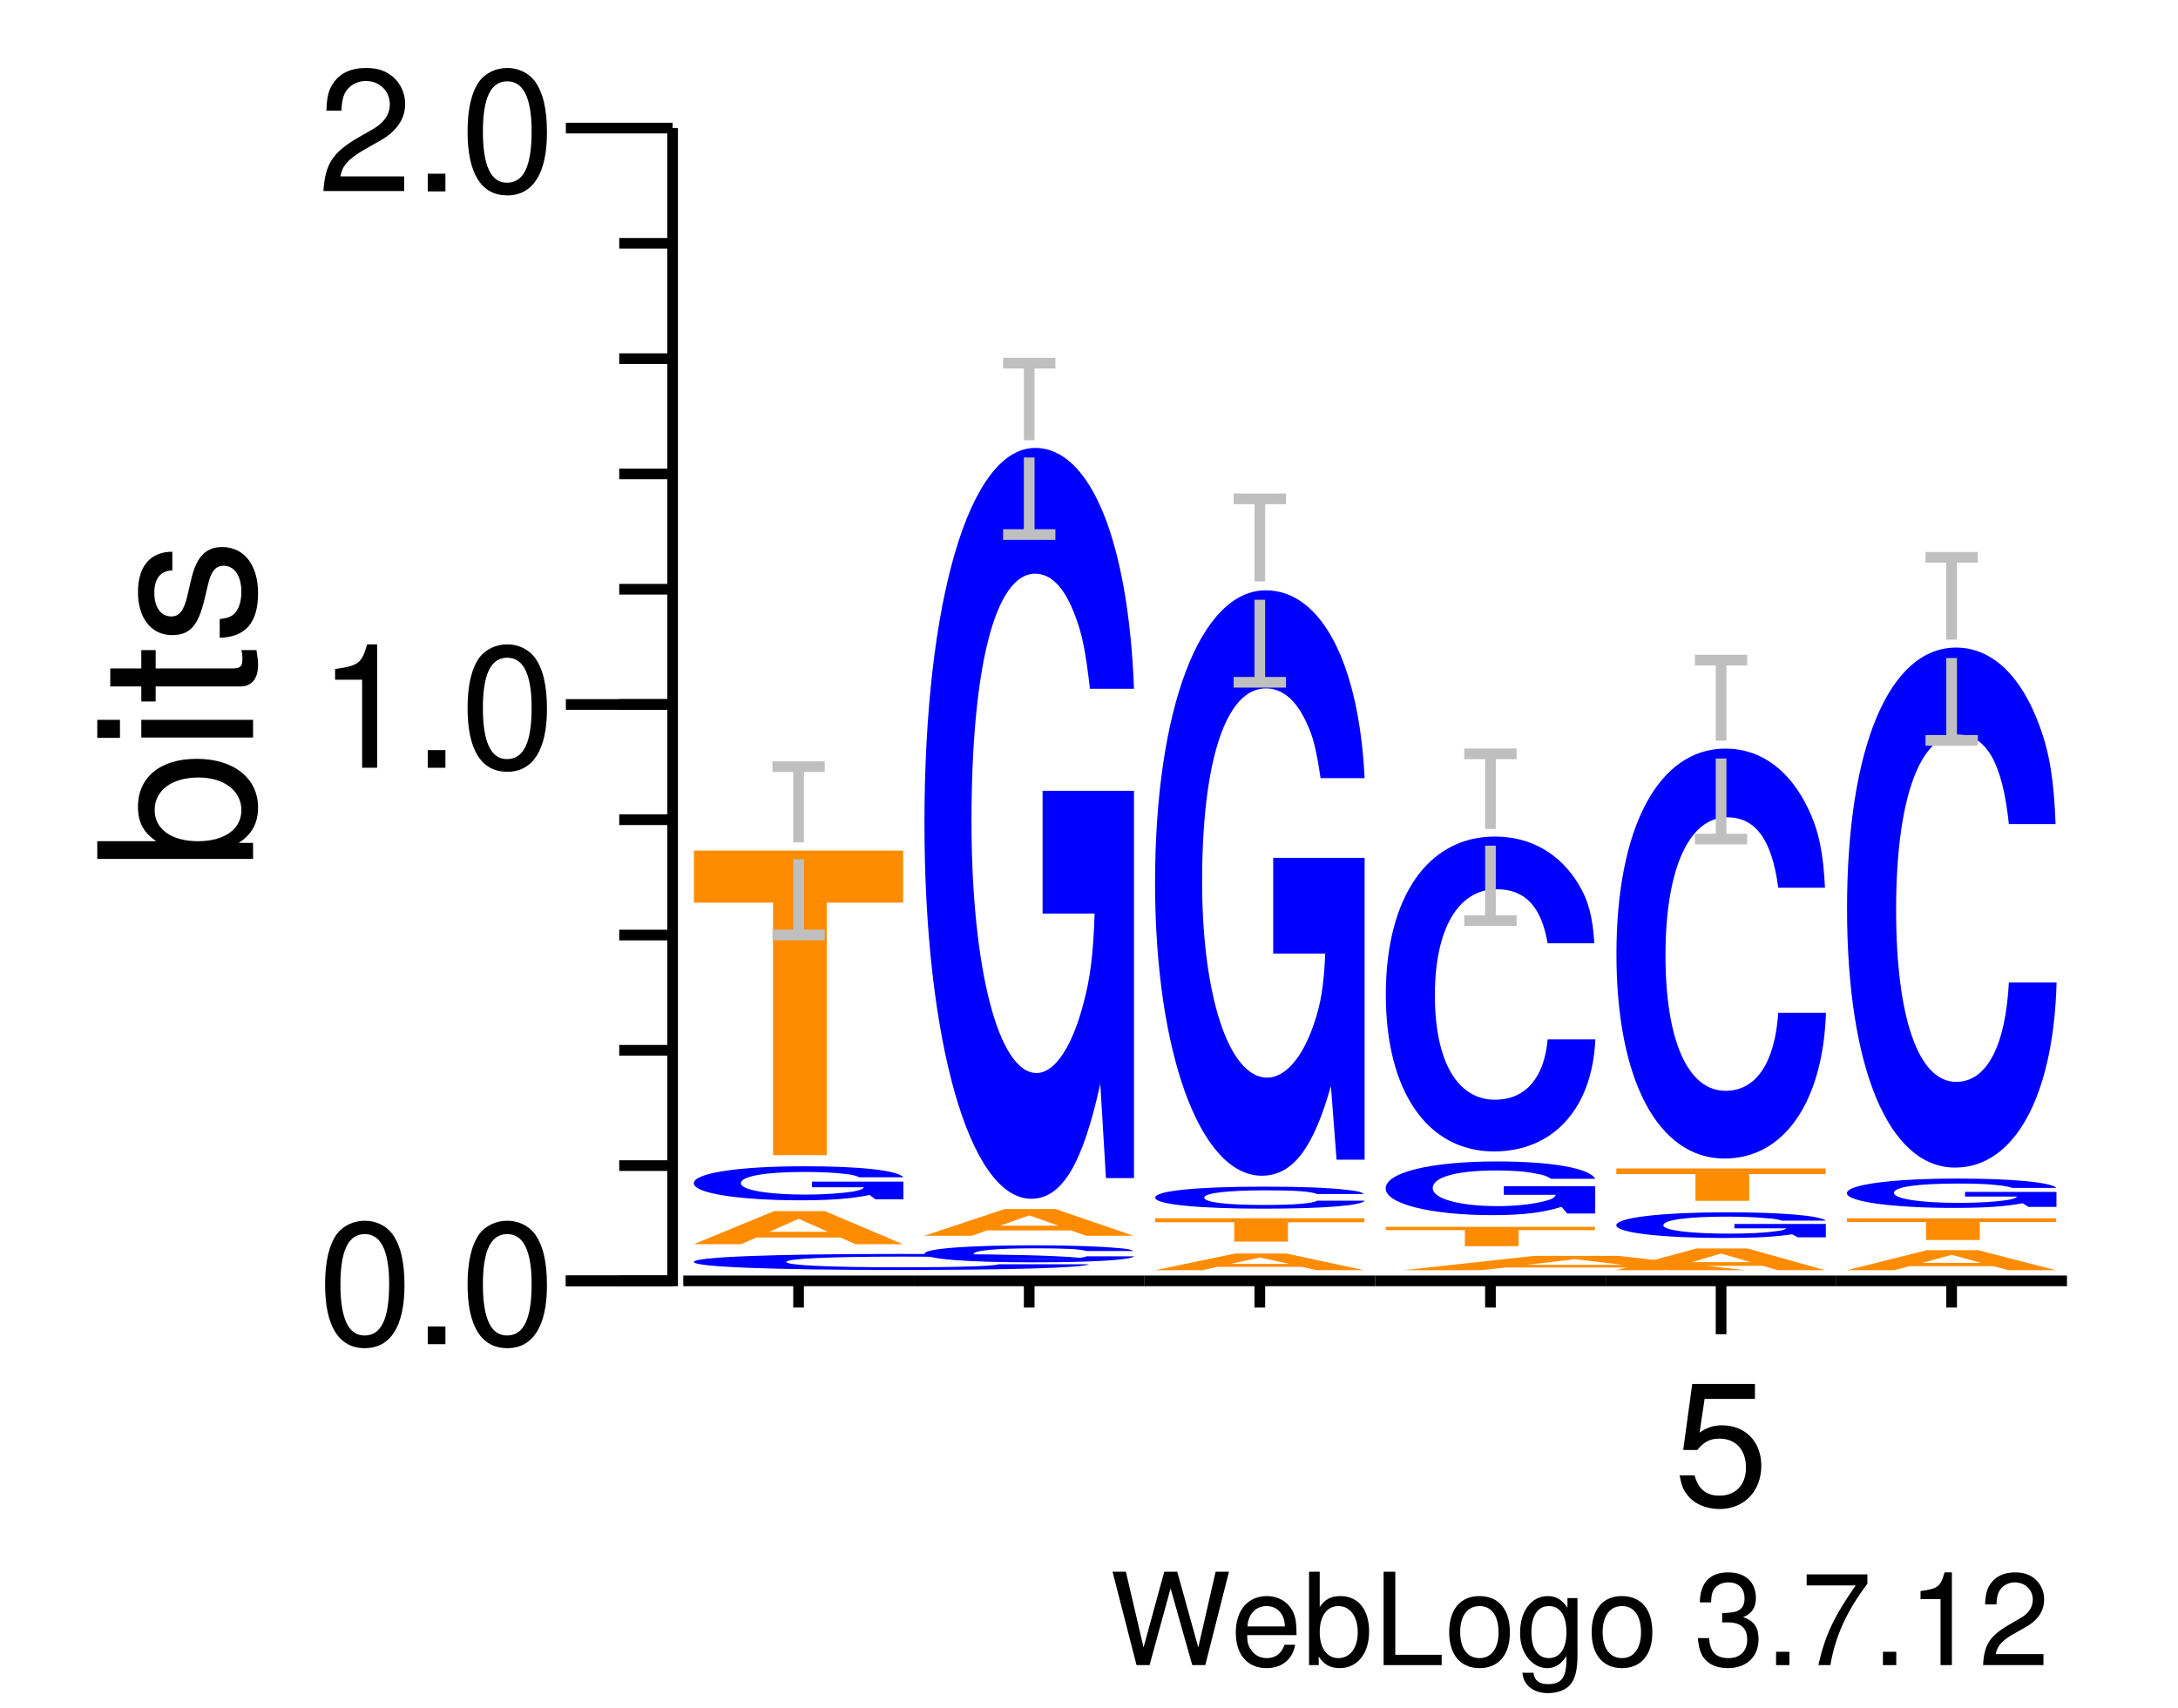 <?xml version="1.0" encoding="UTF-8"?>
<svg xmlns="http://www.w3.org/2000/svg" xmlns:xlink="http://www.w3.org/1999/xlink" width="102pt" height="80pt" viewBox="0 0 102 80" version="1.1">
<defs>
<g>
<symbol overflow="visible" id="glyph0-0">
<path style="stroke:none;" d=""/>
</symbol>
<symbol overflow="visible" id="glyph0-1">
<path style="stroke:none;" d="M 4.469 0 L 5.578 -4.375 L 4.953 -4.375 L 4.141 -0.828 L 3.156 -4.375 L 2.547 -4.375 L 1.578 -0.828 L 0.75 -4.375 L 0.125 -4.375 L 1.25 0 L 1.859 0 L 2.844 -3.594 L 3.859 0 Z M 4.469 0 "/>
</symbol>
<symbol overflow="visible" id="glyph0-2">
<path style="stroke:none;" d="M 3.078 -1.406 C 3.078 -1.891 3.047 -2.172 2.953 -2.406 C 2.75 -2.922 2.266 -3.234 1.688 -3.234 C 0.797 -3.234 0.234 -2.562 0.234 -1.531 C 0.234 -0.484 0.781 0.141 1.672 0.141 C 2.391 0.141 2.891 -0.266 3.016 -0.953 L 2.516 -0.953 C 2.375 -0.547 2.094 -0.328 1.688 -0.328 C 1.375 -0.328 1.094 -0.469 0.938 -0.734 C 0.812 -0.906 0.766 -1.094 0.766 -1.406 Z M 0.781 -1.812 C 0.812 -2.391 1.172 -2.766 1.672 -2.766 C 2.188 -2.766 2.531 -2.375 2.531 -1.812 Z M 0.781 -1.812 "/>
</symbol>
<symbol overflow="visible" id="glyph0-3">
<path style="stroke:none;" d="M 0.328 -4.375 L 0.328 0 L 0.781 0 L 0.781 -0.406 C 1.016 -0.031 1.328 0.141 1.766 0.141 C 2.594 0.141 3.141 -0.547 3.141 -1.578 C 3.141 -2.609 2.625 -3.234 1.797 -3.234 C 1.359 -3.234 1.062 -3.078 0.828 -2.719 L 0.828 -4.375 Z M 1.703 -2.766 C 2.25 -2.766 2.609 -2.281 2.609 -1.531 C 2.609 -0.812 2.25 -0.328 1.703 -0.328 C 1.156 -0.328 0.828 -0.812 0.828 -1.547 C 0.828 -2.281 1.156 -2.766 1.703 -2.766 Z M 1.703 -2.766 "/>
</symbol>
<symbol overflow="visible" id="glyph0-4">
<path style="stroke:none;" d="M 1.031 -4.375 L 0.484 -4.375 L 0.484 0 L 3.203 0 L 3.203 -0.484 L 1.031 -0.484 Z M 1.031 -4.375 "/>
</symbol>
<symbol overflow="visible" id="glyph0-5">
<path style="stroke:none;" d="M 1.625 -3.234 C 0.75 -3.234 0.219 -2.609 0.219 -1.547 C 0.219 -0.484 0.75 0.141 1.641 0.141 C 2.531 0.141 3.062 -0.484 3.062 -1.531 C 3.062 -2.609 2.547 -3.234 1.625 -3.234 Z M 1.641 -2.766 C 2.203 -2.766 2.531 -2.312 2.531 -1.531 C 2.531 -0.781 2.188 -0.328 1.641 -0.328 C 1.078 -0.328 0.734 -0.781 0.734 -1.547 C 0.734 -2.312 1.078 -2.766 1.641 -2.766 Z M 1.641 -2.766 "/>
</symbol>
<symbol overflow="visible" id="glyph0-6">
<path style="stroke:none;" d="M 2.422 -3.141 L 2.422 -2.688 C 2.172 -3.062 1.891 -3.234 1.5 -3.234 C 0.734 -3.234 0.203 -2.531 0.203 -1.516 C 0.203 -0.984 0.344 -0.609 0.609 -0.281 C 0.844 -0.016 1.141 0.141 1.469 0.141 C 1.844 0.141 2.109 -0.031 2.375 -0.422 L 2.375 -0.266 C 2.375 0.578 2.141 0.891 1.516 0.891 C 1.094 0.891 0.875 0.719 0.828 0.359 L 0.312 0.359 C 0.359 0.938 0.828 1.312 1.5 1.312 C 1.969 1.312 2.359 1.156 2.562 0.906 C 2.797 0.609 2.891 0.219 2.891 -0.516 L 2.891 -3.141 Z M 1.547 -2.766 C 2.078 -2.766 2.375 -2.328 2.375 -1.531 C 2.375 -0.766 2.062 -0.328 1.547 -0.328 C 1.031 -0.328 0.734 -0.781 0.734 -1.547 C 0.734 -2.312 1.031 -2.766 1.547 -2.766 Z M 1.547 -2.766 "/>
</symbol>
<symbol overflow="visible" id="glyph0-7">
<path style="stroke:none;" d=""/>
</symbol>
<symbol overflow="visible" id="glyph0-8">
<path style="stroke:none;" d="M 1.328 -2 L 1.609 -2 C 2.188 -2 2.5 -1.734 2.5 -1.203 C 2.5 -0.656 2.172 -0.328 1.625 -0.328 C 1.031 -0.328 0.75 -0.625 0.719 -1.266 L 0.188 -1.266 C 0.219 -0.906 0.281 -0.688 0.375 -0.484 C 0.594 -0.078 1.016 0.141 1.594 0.141 C 2.469 0.141 3.031 -0.391 3.031 -1.219 C 3.031 -1.766 2.828 -2.062 2.312 -2.25 C 2.719 -2.406 2.906 -2.703 2.906 -3.141 C 2.906 -3.891 2.422 -4.344 1.609 -4.344 C 0.75 -4.344 0.297 -3.859 0.281 -2.938 L 0.812 -2.938 C 0.812 -3.203 0.844 -3.359 0.906 -3.484 C 1.031 -3.734 1.297 -3.875 1.625 -3.875 C 2.094 -3.875 2.375 -3.594 2.375 -3.125 C 2.375 -2.812 2.266 -2.641 2.031 -2.531 C 1.891 -2.469 1.688 -2.453 1.328 -2.438 Z M 1.328 -2 "/>
</symbol>
<symbol overflow="visible" id="glyph0-9">
<path style="stroke:none;" d="M 1.141 -0.625 L 0.516 -0.625 L 0.516 0 L 1.141 0 Z M 1.141 -0.625 "/>
</symbol>
<symbol overflow="visible" id="glyph0-10">
<path style="stroke:none;" d="M 3.125 -4.25 L 0.281 -4.25 L 0.281 -3.734 L 2.578 -3.734 C 1.562 -2.281 1.141 -1.391 0.828 0 L 1.391 0 C 1.625 -1.359 2.156 -2.531 3.125 -3.812 Z M 3.125 -4.25 "/>
</symbol>
<symbol overflow="visible" id="glyph0-11">
<path style="stroke:none;" d="M 1.547 -3.094 L 1.547 0 L 2.078 0 L 2.078 -4.344 L 1.734 -4.344 C 1.547 -3.672 1.422 -3.578 0.609 -3.469 L 0.609 -3.094 Z M 1.547 -3.094 "/>
</symbol>
<symbol overflow="visible" id="glyph0-12">
<path style="stroke:none;" d="M 3.031 -0.516 L 0.797 -0.516 C 0.859 -0.875 1.047 -1.109 1.562 -1.422 L 2.172 -1.766 C 2.766 -2.094 3.062 -2.531 3.062 -3.078 C 3.062 -3.438 2.922 -3.766 2.672 -4 C 2.422 -4.234 2.109 -4.344 1.703 -4.344 C 1.156 -4.344 0.766 -4.141 0.531 -3.781 C 0.375 -3.547 0.312 -3.281 0.297 -2.844 L 0.828 -2.844 C 0.844 -3.125 0.875 -3.312 0.953 -3.453 C 1.094 -3.719 1.375 -3.875 1.688 -3.875 C 2.172 -3.875 2.531 -3.531 2.531 -3.062 C 2.531 -2.719 2.328 -2.406 1.953 -2.203 L 1.391 -1.875 C 0.516 -1.359 0.25 -0.953 0.203 0 L 3.031 0 Z M 3.031 -0.516 "/>
</symbol>
<symbol overflow="visible" id="glyph1-0">
<path style="stroke:none;" d=""/>
</symbol>
<symbol overflow="visible" id="glyph1-1">
<path style="stroke:none;" d="M 2.203 -5.781 C 1.672 -5.781 1.188 -5.547 0.891 -5.156 C 0.531 -4.641 0.344 -3.875 0.344 -2.797 C 0.344 -0.844 0.984 0.188 2.203 0.188 C 3.406 0.188 4.062 -0.844 4.062 -2.75 C 4.062 -3.875 3.875 -4.625 3.5 -5.156 C 3.203 -5.547 2.734 -5.781 2.203 -5.781 Z M 2.203 -5.156 C 2.953 -5.156 3.344 -4.391 3.344 -2.812 C 3.344 -1.172 2.969 -0.406 2.188 -0.406 C 1.438 -0.406 1.062 -1.203 1.062 -2.797 C 1.062 -4.391 1.438 -5.156 2.203 -5.156 Z M 2.203 -5.156 "/>
</symbol>
<symbol overflow="visible" id="glyph1-2">
<path style="stroke:none;" d="M 1.531 -0.828 L 0.703 -0.828 L 0.703 0 L 1.531 0 Z M 1.531 -0.828 "/>
</symbol>
<symbol overflow="visible" id="glyph1-3">
<path style="stroke:none;" d="M 2.078 -4.125 L 2.078 0 L 2.781 0 L 2.781 -5.781 L 2.312 -5.781 C 2.062 -4.891 1.906 -4.781 0.812 -4.625 L 0.812 -4.125 Z M 2.078 -4.125 "/>
</symbol>
<symbol overflow="visible" id="glyph1-4">
<path style="stroke:none;" d="M 4.047 -0.703 L 1.062 -0.703 C 1.141 -1.172 1.391 -1.484 2.094 -1.906 L 2.891 -2.359 C 3.688 -2.797 4.094 -3.391 4.094 -4.094 C 4.094 -4.578 3.891 -5.031 3.562 -5.328 C 3.219 -5.641 2.812 -5.781 2.266 -5.781 C 1.547 -5.781 1.016 -5.531 0.703 -5.031 C 0.5 -4.734 0.422 -4.375 0.406 -3.781 L 1.109 -3.781 C 1.125 -4.172 1.172 -4.406 1.266 -4.594 C 1.453 -4.953 1.828 -5.172 2.25 -5.172 C 2.891 -5.172 3.375 -4.703 3.375 -4.078 C 3.375 -3.609 3.109 -3.219 2.594 -2.922 L 1.859 -2.5 C 0.688 -1.812 0.344 -1.266 0.266 -0.016 L 4.047 -0.016 Z M 4.047 -0.703 "/>
</symbol>
<symbol overflow="visible" id="glyph1-5">
<path style="stroke:none;" d="M 3.812 -5.672 L 0.875 -5.672 L 0.453 -2.578 L 1.109 -2.578 C 1.438 -2.969 1.703 -3.109 2.156 -3.109 C 2.906 -3.109 3.391 -2.594 3.391 -1.75 C 3.391 -0.938 2.906 -0.438 2.141 -0.438 C 1.531 -0.438 1.156 -0.75 0.984 -1.391 L 0.281 -1.391 C 0.375 -0.922 0.453 -0.703 0.625 -0.5 C 0.938 -0.062 1.516 0.188 2.156 0.188 C 3.297 0.188 4.109 -0.641 4.109 -1.844 C 4.109 -2.969 3.359 -3.734 2.266 -3.734 C 1.875 -3.734 1.547 -3.625 1.219 -3.391 L 1.453 -4.969 L 3.812 -4.969 Z M 3.812 -5.672 "/>
</symbol>
<symbol overflow="visible" id="glyph2-0">
<path style="stroke:none;" d=""/>
</symbol>
<symbol overflow="visible" id="glyph2-1">
<path style="stroke:none;" d="M -7.297 -0.547 L 0 -0.547 L 0 -1.297 L -0.672 -1.297 C -0.062 -1.688 0.234 -2.219 0.234 -2.953 C 0.234 -4.328 -0.906 -5.234 -2.641 -5.234 C -4.344 -5.234 -5.391 -4.375 -5.391 -2.984 C -5.391 -2.266 -5.125 -1.766 -4.531 -1.375 L -7.297 -1.375 Z M -4.609 -2.828 C -4.609 -3.766 -3.797 -4.359 -2.547 -4.359 C -1.359 -4.359 -0.547 -3.734 -0.547 -2.828 C -0.547 -1.938 -1.344 -1.375 -2.578 -1.375 C -3.812 -1.375 -4.609 -1.938 -4.609 -2.828 Z M -4.609 -2.828 "/>
</symbol>
<symbol overflow="visible" id="glyph2-2">
<path style="stroke:none;" d="M -5.234 -1.5 L -5.234 -0.672 L 0 -0.672 L 0 -1.5 Z M -7.297 -1.5 L -7.297 -0.656 L -6.234 -0.656 L -6.234 -1.5 Z M -7.297 -1.5 "/>
</symbol>
<symbol overflow="visible" id="glyph2-3">
<path style="stroke:none;" d="M -5.234 -2.547 L -5.234 -1.688 L -6.688 -1.688 L -6.688 -0.844 L -5.234 -0.844 L -5.234 -0.141 L -4.562 -0.141 L -4.562 -0.844 L -0.594 -0.844 C -0.062 -0.844 0.234 -1.203 0.234 -1.859 C 0.234 -2.078 0.203 -2.266 0.156 -2.547 L -0.547 -2.547 C -0.516 -2.422 -0.5 -2.312 -0.5 -2.141 C -0.5 -1.781 -0.594 -1.688 -0.969 -1.688 L -4.562 -1.688 L -4.562 -2.547 Z M -5.234 -2.547 "/>
</symbol>
<symbol overflow="visible" id="glyph2-4">
<path style="stroke:none;" d="M -3.781 -4.375 C -4.812 -4.375 -5.391 -3.688 -5.391 -2.484 C -5.391 -1.266 -4.766 -0.469 -3.797 -0.469 C -2.969 -0.469 -2.578 -0.891 -2.281 -2.125 L -2.094 -2.906 C -1.953 -3.484 -1.734 -3.719 -1.375 -3.719 C -0.875 -3.719 -0.547 -3.234 -0.547 -2.5 C -0.547 -2.047 -0.672 -1.672 -0.891 -1.453 C -1.047 -1.328 -1.188 -1.266 -1.562 -1.219 L -1.562 -0.344 C -0.344 -0.375 0.234 -1.062 0.234 -2.438 C 0.234 -3.75 -0.422 -4.594 -1.438 -4.594 C -2.203 -4.594 -2.641 -4.156 -2.891 -3.109 L -3.078 -2.312 C -3.234 -1.625 -3.453 -1.344 -3.828 -1.344 C -4.312 -1.344 -4.625 -1.766 -4.625 -2.453 C -4.625 -3.125 -4.328 -3.484 -3.781 -3.5 Z M -3.781 -4.375 "/>
</symbol>
<symbol overflow="visible" id="glyph3-0">
<path style="stroke:none;" d=""/>
</symbol>
<symbol overflow="visible" id="glyph3-1">
<path style="stroke:none;" d="M 19.672 -0.484 C 19.531 -0.547 19.156 -0.578 18.266 -0.625 C 16.641 -0.703 14.047 -0.734 10.906 -0.734 C 4.969 -0.734 1.266 -0.594 1.266 -0.359 C 1.266 -0.125 4.938 0.016 10.781 0.016 C 16.031 0.016 19.5 -0.078 19.766 -0.25 L 15.547 -0.25 C 15.266 -0.156 13.578 -0.109 10.906 -0.109 C 7.562 -0.109 5.594 -0.203 5.594 -0.359 C 5.594 -0.516 7.641 -0.609 11.047 -0.609 C 13.562 -0.609 14.969 -0.578 15.547 -0.484 Z M 19.672 -0.484 "/>
</symbol>
<symbol overflow="visible" id="glyph4-0">
<path style="stroke:none;" d=""/>
</symbol>
<symbol overflow="visible" id="glyph4-1">
<path style="stroke:none;" d="M 7.234 -0.312 L 7.938 0 L 10.156 0 L 6.516 -1.547 L 4.125 -1.547 L 0.375 0 L 2.594 0 L 3.297 -0.312 Z M 6.656 -0.578 L 3.906 -0.578 L 5.281 -1.188 Z M 6.656 -0.578 "/>
</symbol>
<symbol overflow="visible" id="glyph5-0">
<path style="stroke:none;" d=""/>
</symbol>
<symbol overflow="visible" id="glyph5-1">
<path style="stroke:none;" d="M 10.422 -0.828 L 6.141 -0.828 L 6.141 -0.562 L 8.578 -0.562 C 8.516 -0.469 8.375 -0.422 8.047 -0.359 C 7.516 -0.281 6.703 -0.219 5.859 -0.219 C 4.078 -0.219 2.812 -0.438 2.812 -0.75 C 2.812 -1.078 3.922 -1.281 5.797 -1.281 C 6.562 -1.281 7.203 -1.25 7.688 -1.188 C 8 -1.156 8.156 -1.125 8.359 -1.031 L 10.422 -1.031 C 10.156 -1.359 8.375 -1.547 5.797 -1.547 C 2.719 -1.547 0.609 -1.234 0.609 -0.75 C 0.609 -0.281 2.719 0.047 5.609 0.047 C 7.047 0.047 8.016 -0.031 8.844 -0.203 L 9.109 0 L 10.422 0 Z M 10.422 -0.828 "/>
</symbol>
<symbol overflow="visible" id="glyph6-0">
<path style="stroke:none;" d=""/>
</symbol>
<symbol overflow="visible" id="glyph6-1">
<path style="stroke:none;" d="M 6.453 -11.828 L 10.031 -11.828 L 10.031 -14.266 L 0.234 -14.266 L 0.234 -11.828 L 3.938 -11.828 L 3.938 0 L 6.453 0 Z M 6.453 -11.828 "/>
</symbol>
<symbol overflow="visible" id="glyph7-0">
<path style="stroke:none;" d=""/>
</symbol>
<symbol overflow="visible" id="glyph7-1">
<path style="stroke:none;" d="M 10.438 -0.5 C 10.359 -0.562 10.172 -0.609 9.688 -0.641 C 8.828 -0.719 7.453 -0.766 5.781 -0.766 C 2.641 -0.766 0.672 -0.609 0.672 -0.375 C 0.672 -0.125 2.625 0.031 5.734 0.031 C 8.516 0.031 10.344 -0.078 10.484 -0.25 L 8.25 -0.25 C 8.094 -0.156 7.219 -0.109 5.781 -0.109 C 4.016 -0.109 2.969 -0.203 2.969 -0.359 C 2.969 -0.531 4.062 -0.625 5.859 -0.625 C 7.203 -0.625 7.953 -0.594 8.25 -0.5 Z M 10.438 -0.5 "/>
</symbol>
<symbol overflow="visible" id="glyph8-0">
<path style="stroke:none;" d=""/>
</symbol>
<symbol overflow="visible" id="glyph8-1">
<path style="stroke:none;" d="M 7.234 -0.25 L 7.938 0 L 10.156 0 L 6.516 -1.25 L 4.125 -1.25 L 0.375 0 L 2.594 0 L 3.297 -0.25 Z M 6.656 -0.469 L 3.906 -0.469 L 5.281 -0.953 Z M 6.656 -0.469 "/>
</symbol>
<symbol overflow="visible" id="glyph9-0">
<path style="stroke:none;" d=""/>
</symbol>
<symbol overflow="visible" id="glyph9-1">
<path style="stroke:none;" d="M 10.422 -18.047 L 6.141 -18.047 L 6.141 -12.297 L 8.578 -12.297 C 8.516 -10.406 8.375 -9.25 8.047 -8.062 C 7.516 -6.031 6.703 -4.828 5.859 -4.828 C 4.078 -4.828 2.812 -9.719 2.812 -16.625 C 2.812 -23.844 3.922 -28.219 5.797 -28.219 C 6.562 -28.219 7.203 -27.531 7.688 -26.188 C 8 -25.359 8.156 -24.578 8.359 -22.828 L 10.422 -22.828 C 10.156 -29.781 8.375 -34.109 5.797 -34.109 C 2.719 -34.109 0.609 -26.969 0.609 -16.531 C 0.609 -6.359 2.719 1.062 5.609 1.062 C 7.047 1.062 8.016 -0.547 8.844 -4.328 L 9.109 0.094 L 10.422 0.094 Z M 10.422 -18.047 "/>
</symbol>
<symbol overflow="visible" id="glyph10-0">
<path style="stroke:none;" d=""/>
</symbol>
<symbol overflow="visible" id="glyph10-1">
<path style="stroke:none;" d="M 7.234 -0.156 L 7.938 0 L 10.156 0 L 6.516 -0.781 L 4.125 -0.781 L 0.375 0 L 2.594 0 L 3.297 -0.156 Z M 6.656 -0.297 L 3.906 -0.297 L 5.281 -0.594 Z M 6.656 -0.297 "/>
</symbol>
<symbol overflow="visible" id="glyph11-0">
<path style="stroke:none;" d=""/>
</symbol>
<symbol overflow="visible" id="glyph11-1">
<path style="stroke:none;" d="M 6.453 -0.906 L 10.031 -0.906 L 10.031 -1.094 L 0.234 -1.094 L 0.234 -0.906 L 3.938 -0.906 L 3.938 0 L 6.453 0 Z M 6.453 -0.906 "/>
</symbol>
<symbol overflow="visible" id="glyph12-0">
<path style="stroke:none;" d=""/>
</symbol>
<symbol overflow="visible" id="glyph12-1">
<path style="stroke:none;" d="M 10.438 -0.656 C 10.359 -0.734 10.172 -0.797 9.688 -0.844 C 8.828 -0.953 7.453 -1 5.781 -1 C 2.641 -1 0.672 -0.812 0.672 -0.484 C 0.672 -0.172 2.625 0.031 5.734 0.031 C 8.516 0.031 10.344 -0.109 10.484 -0.344 L 8.25 -0.344 C 8.094 -0.219 7.219 -0.141 5.781 -0.141 C 4.016 -0.141 2.969 -0.266 2.969 -0.484 C 2.969 -0.703 4.062 -0.828 5.859 -0.828 C 7.203 -0.828 7.953 -0.781 8.25 -0.656 Z M 10.438 -0.656 "/>
</symbol>
<symbol overflow="visible" id="glyph13-0">
<path style="stroke:none;" d=""/>
</symbol>
<symbol overflow="visible" id="glyph13-1">
<path style="stroke:none;" d="M 10.422 -14.062 L 6.141 -14.062 L 6.141 -9.578 L 8.578 -9.578 C 8.516 -8.109 8.375 -7.219 8.047 -6.281 C 7.516 -4.703 6.703 -3.766 5.859 -3.766 C 4.078 -3.766 2.812 -7.578 2.812 -12.953 C 2.812 -18.594 3.922 -22 5.797 -22 C 6.562 -22 7.203 -21.469 7.688 -20.422 C 8 -19.781 8.156 -19.172 8.359 -17.797 L 10.422 -17.797 C 10.156 -23.219 8.375 -26.594 5.797 -26.594 C 2.719 -26.594 0.609 -21.031 0.609 -12.891 C 0.609 -4.953 2.719 0.828 5.609 0.828 C 7.047 0.828 8.016 -0.438 8.844 -3.375 L 9.109 0.078 L 10.422 0.078 Z M 10.422 -14.062 "/>
</symbol>
<symbol overflow="visible" id="glyph14-0">
<path style="stroke:none;" d=""/>
</symbol>
<symbol overflow="visible" id="glyph14-1">
<path style="stroke:none;" d="M 11.844 -0.125 L 12.969 0 L 16.609 0 L 10.656 -0.672 L 6.734 -0.672 L 0.609 0 L 4.234 0 L 5.391 -0.125 Z M 10.875 -0.25 L 6.375 -0.25 L 8.625 -0.516 Z M 10.875 -0.25 "/>
</symbol>
<symbol overflow="visible" id="glyph15-0">
<path style="stroke:none;" d=""/>
</symbol>
<symbol overflow="visible" id="glyph15-1">
<path style="stroke:none;" d="M 6.453 -0.75 L 10.031 -0.75 L 10.031 -0.906 L 0.234 -0.906 L 0.234 -0.75 L 3.938 -0.75 L 3.938 0 L 6.453 0 Z M 6.453 -0.75 "/>
</symbol>
<symbol overflow="visible" id="glyph16-0">
<path style="stroke:none;" d=""/>
</symbol>
<symbol overflow="visible" id="glyph16-1">
<path style="stroke:none;" d="M 10.422 -1.281 L 6.141 -1.281 L 6.141 -0.875 L 8.578 -0.875 C 8.516 -0.734 8.375 -0.656 8.047 -0.578 C 7.516 -0.438 6.703 -0.344 5.859 -0.344 C 4.078 -0.344 2.812 -0.688 2.812 -1.188 C 2.812 -1.703 3.922 -2.016 5.797 -2.016 C 6.562 -2.016 7.203 -1.969 7.688 -1.859 C 8 -1.812 8.156 -1.75 8.359 -1.625 L 10.422 -1.625 C 10.156 -2.125 8.375 -2.438 5.797 -2.438 C 2.719 -2.438 0.609 -1.922 0.609 -1.172 C 0.609 -0.453 2.719 0.078 5.609 0.078 C 7.047 0.078 8.016 -0.047 8.844 -0.312 L 9.109 0 L 10.422 0 Z M 10.422 -1.281 "/>
</symbol>
<symbol overflow="visible" id="glyph17-0">
<path style="stroke:none;" d=""/>
</symbol>
<symbol overflow="visible" id="glyph17-1">
<path style="stroke:none;" d="M 10.438 -9.312 C 10.359 -10.531 10.172 -11.297 9.688 -12.094 C 8.828 -13.516 7.453 -14.312 5.781 -14.312 C 2.641 -14.312 0.672 -11.469 0.672 -6.906 C 0.672 -2.375 2.625 0.438 5.734 0.438 C 8.516 0.438 10.344 -1.578 10.484 -4.812 L 8.25 -4.812 C 8.094 -3.016 7.219 -1.984 5.781 -1.984 C 4.016 -1.984 2.969 -3.797 2.969 -6.875 C 2.969 -9.984 4.062 -11.844 5.859 -11.844 C 7.203 -11.844 7.953 -11.031 8.25 -9.312 Z M 10.438 -9.312 "/>
</symbol>
<symbol overflow="visible" id="glyph18-0">
<path style="stroke:none;" d=""/>
</symbol>
<symbol overflow="visible" id="glyph18-1">
<path style="stroke:none;" d="M 7.234 -0.203 L 7.938 0 L 10.156 0 L 6.516 -1.016 L 4.125 -1.016 L 0.375 0 L 2.594 0 L 3.297 -0.203 Z M 6.656 -0.375 L 3.906 -0.375 L 5.281 -0.781 Z M 6.656 -0.375 "/>
</symbol>
<symbol overflow="visible" id="glyph19-0">
<path style="stroke:none;" d=""/>
</symbol>
<symbol overflow="visible" id="glyph19-1">
<path style="stroke:none;" d="M 10.422 -0.625 L 6.141 -0.625 L 6.141 -0.422 L 8.578 -0.422 C 8.516 -0.359 8.375 -0.312 8.047 -0.281 C 7.516 -0.203 6.703 -0.172 5.859 -0.172 C 4.078 -0.172 2.812 -0.328 2.812 -0.562 C 2.812 -0.812 3.922 -0.969 5.797 -0.969 C 6.562 -0.969 7.203 -0.938 7.688 -0.891 C 8 -0.875 8.156 -0.844 8.359 -0.781 L 10.422 -0.781 C 10.156 -1.016 8.375 -1.172 5.797 -1.172 C 2.719 -1.172 0.609 -0.922 0.609 -0.562 C 0.609 -0.219 2.719 0.031 5.609 0.031 C 7.047 0.031 8.016 -0.016 8.844 -0.141 L 9.109 0 L 10.422 0 Z M 10.422 -0.625 "/>
</symbol>
<symbol overflow="visible" id="glyph20-0">
<path style="stroke:none;" d=""/>
</symbol>
<symbol overflow="visible" id="glyph20-1">
<path style="stroke:none;" d="M 6.453 -1.25 L 10.031 -1.25 L 10.031 -1.516 L 0.234 -1.516 L 0.234 -1.25 L 3.938 -1.25 L 3.938 0 L 6.453 0 Z M 6.453 -1.25 "/>
</symbol>
<symbol overflow="visible" id="glyph21-0">
<path style="stroke:none;" d=""/>
</symbol>
<symbol overflow="visible" id="glyph21-1">
<path style="stroke:none;" d="M 10.438 -12.109 C 10.359 -13.688 10.172 -14.703 9.688 -15.734 C 8.828 -17.594 7.453 -18.625 5.781 -18.625 C 2.641 -18.625 0.672 -14.922 0.672 -9 C 0.672 -3.094 2.625 0.578 5.734 0.578 C 8.516 0.578 10.344 -2.062 10.484 -6.25 L 8.25 -6.25 C 8.094 -3.922 7.219 -2.594 5.781 -2.594 C 4.016 -2.594 2.969 -4.953 2.969 -8.938 C 2.969 -12.984 4.062 -15.406 5.859 -15.406 C 7.203 -15.406 7.953 -14.344 8.25 -12.109 Z M 10.438 -12.109 "/>
</symbol>
<symbol overflow="visible" id="glyph22-0">
<path style="stroke:none;" d=""/>
</symbol>
<symbol overflow="visible" id="glyph22-1">
<path style="stroke:none;" d="M 7.234 -0.188 L 7.938 0 L 10.156 0 L 6.516 -0.938 L 4.125 -0.938 L 0.375 0 L 2.594 0 L 3.297 -0.188 Z M 6.656 -0.344 L 3.906 -0.344 L 5.281 -0.719 Z M 6.656 -0.344 "/>
</symbol>
<symbol overflow="visible" id="glyph23-0">
<path style="stroke:none;" d=""/>
</symbol>
<symbol overflow="visible" id="glyph23-1">
<path style="stroke:none;" d="M 6.453 -0.844 L 10.031 -0.844 L 10.031 -1.016 L 0.234 -1.016 L 0.234 -0.844 L 3.938 -0.844 L 3.938 0 L 6.453 0 Z M 6.453 -0.844 "/>
</symbol>
<symbol overflow="visible" id="glyph24-0">
<path style="stroke:none;" d=""/>
</symbol>
<symbol overflow="visible" id="glyph24-1">
<path style="stroke:none;" d="M 10.422 -0.703 L 6.141 -0.703 L 6.141 -0.484 L 8.578 -0.484 C 8.516 -0.406 8.375 -0.359 8.047 -0.312 C 7.516 -0.234 6.703 -0.188 5.859 -0.188 C 4.078 -0.188 2.812 -0.375 2.812 -0.656 C 2.812 -0.938 3.922 -1.094 5.797 -1.094 C 6.562 -1.094 7.203 -1.078 7.688 -1.016 C 8 -0.984 8.156 -0.953 8.359 -0.891 L 10.422 -0.891 C 10.156 -1.156 8.375 -1.328 5.797 -1.328 C 2.719 -1.328 0.609 -1.047 0.609 -0.641 C 0.609 -0.25 2.719 0.047 5.609 0.047 C 7.047 0.047 8.016 -0.016 8.844 -0.172 L 9.109 0 L 10.422 0 Z M 10.422 -0.703 "/>
</symbol>
<symbol overflow="visible" id="glyph25-0">
<path style="stroke:none;" d=""/>
</symbol>
<symbol overflow="visible" id="glyph25-1">
<path style="stroke:none;" d="M 10.438 -15.359 C 10.359 -17.375 10.172 -18.641 9.688 -19.953 C 8.828 -22.312 7.453 -23.625 5.781 -23.625 C 2.641 -23.625 0.672 -18.938 0.672 -11.406 C 0.672 -3.922 2.625 0.734 5.734 0.734 C 8.516 0.734 10.344 -2.609 10.484 -7.938 L 8.25 -7.938 C 8.094 -4.969 7.219 -3.281 5.781 -3.281 C 4.016 -3.281 2.969 -6.281 2.969 -11.344 C 2.969 -16.484 4.062 -19.547 5.859 -19.547 C 7.203 -19.547 7.953 -18.203 8.25 -15.359 Z M 10.438 -15.359 "/>
</symbol>
</g>
</defs>
<g id="surface1">
<g style="fill:rgb(0%,0%,0%);fill-opacity:1;">
  <use xlink:href="#glyph0-1" x="51.977" y="78"/>
  <use xlink:href="#glyph0-2" x="57.641" y="78"/>
  <use xlink:href="#glyph0-3" x="60.977" y="78"/>
  <use xlink:href="#glyph0-4" x="64.313" y="78"/>
  <use xlink:href="#glyph0-5" x="67.649" y="78"/>
  <use xlink:href="#glyph0-6" x="70.985" y="78"/>
  <use xlink:href="#glyph0-5" x="74.321" y="78"/>
  <use xlink:href="#glyph0-7" x="77.657" y="78"/>
  <use xlink:href="#glyph0-8" x="79.325" y="78"/>
  <use xlink:href="#glyph0-9" x="82.661" y="78"/>
  <use xlink:href="#glyph0-10" x="84.329" y="78"/>
  <use xlink:href="#glyph0-9" x="87.665" y="78"/>
  <use xlink:href="#glyph0-11" x="89.333" y="78"/>
  <use xlink:href="#glyph0-12" x="92.669" y="78"/>
</g>
<path style="fill:none;stroke-width:2.083;stroke-linecap:butt;stroke-linejoin:miter;stroke:rgb(0%,0%,0%);stroke-opacity:1;stroke-miterlimit:10;" d="M 110.417 83.333 L 131.25 83.333 L 131.25 308.333 " transform="matrix(0.24,0,0,-0.24,0,80)"/>
<g style="fill:rgb(0%,0%,0%);fill-opacity:1;">
  <use xlink:href="#glyph1-1" x="14.881" y="62.965"/>
  <use xlink:href="#glyph1-2" x="19.329" y="62.965"/>
  <use xlink:href="#glyph1-1" x="21.553" y="62.965"/>
</g>
<path style="fill:none;stroke-width:2.083;stroke-linecap:butt;stroke-linejoin:miter;stroke:rgb(0%,0%,0%);stroke-opacity:1;stroke-miterlimit:10;" d="M 110.417 83.333 L 131.25 83.333 " transform="matrix(0.24,0,0,-0.24,0,80)"/>
<g style="fill:rgb(0%,0%,0%);fill-opacity:1;">
  <use xlink:href="#glyph1-3" x="14.881" y="35.965"/>
  <use xlink:href="#glyph1-2" x="19.329" y="35.965"/>
  <use xlink:href="#glyph1-1" x="21.553" y="35.965"/>
</g>
<path style="fill:none;stroke-width:2.083;stroke-linecap:butt;stroke-linejoin:miter;stroke:rgb(0%,0%,0%);stroke-opacity:1;stroke-miterlimit:10;" d="M 110.417 195.833 L 131.25 195.833 " transform="matrix(0.24,0,0,-0.24,0,80)"/>
<g style="fill:rgb(0%,0%,0%);fill-opacity:1;">
  <use xlink:href="#glyph1-4" x="14.881" y="8.965"/>
  <use xlink:href="#glyph1-2" x="19.329" y="8.965"/>
  <use xlink:href="#glyph1-1" x="21.553" y="8.965"/>
</g>
<path style="fill:none;stroke-width:2.083;stroke-linecap:butt;stroke-linejoin:miter;stroke:rgb(0%,0%,0%);stroke-opacity:1;stroke-miterlimit:10;" d="M 110.417 308.333 L 131.25 308.333 " transform="matrix(0.24,0,0,-0.24,0,80)"/>
<path style="fill:none;stroke-width:2.083;stroke-linecap:butt;stroke-linejoin:miter;stroke:rgb(0%,0%,0%);stroke-opacity:1;stroke-miterlimit:10;" d="M 131.25 83.333 L 120.833 83.333 " transform="matrix(0.24,0,0,-0.24,0,80)"/>
<path style="fill:none;stroke-width:2.083;stroke-linecap:butt;stroke-linejoin:miter;stroke:rgb(0%,0%,0%);stroke-opacity:1;stroke-miterlimit:10;" d="M 131.25 105.827 L 120.833 105.827 " transform="matrix(0.24,0,0,-0.24,0,80)"/>
<path style="fill:none;stroke-width:2.083;stroke-linecap:butt;stroke-linejoin:miter;stroke:rgb(0%,0%,0%);stroke-opacity:1;stroke-miterlimit:10;" d="M 131.25 128.337 L 120.833 128.337 " transform="matrix(0.24,0,0,-0.24,0,80)"/>
<path style="fill:none;stroke-width:2.083;stroke-linecap:butt;stroke-linejoin:miter;stroke:rgb(0%,0%,0%);stroke-opacity:1;stroke-miterlimit:10;" d="M 131.25 150.83 L 120.833 150.83 " transform="matrix(0.24,0,0,-0.24,0,80)"/>
<path style="fill:none;stroke-width:2.083;stroke-linecap:butt;stroke-linejoin:miter;stroke:rgb(0%,0%,0%);stroke-opacity:1;stroke-miterlimit:10;" d="M 131.25 173.34 L 120.833 173.34 " transform="matrix(0.24,0,0,-0.24,0,80)"/>
<path style="fill:none;stroke-width:2.083;stroke-linecap:butt;stroke-linejoin:miter;stroke:rgb(0%,0%,0%);stroke-opacity:1;stroke-miterlimit:10;" d="M 131.25 195.833 L 120.833 195.833 " transform="matrix(0.24,0,0,-0.24,0,80)"/>
<path style="fill:none;stroke-width:2.083;stroke-linecap:butt;stroke-linejoin:miter;stroke:rgb(0%,0%,0%);stroke-opacity:1;stroke-miterlimit:10;" d="M 131.25 218.327 L 120.833 218.327 " transform="matrix(0.24,0,0,-0.24,0,80)"/>
<path style="fill:none;stroke-width:2.083;stroke-linecap:butt;stroke-linejoin:miter;stroke:rgb(0%,0%,0%);stroke-opacity:1;stroke-miterlimit:10;" d="M 131.25 240.837 L 120.833 240.837 " transform="matrix(0.24,0,0,-0.24,0,80)"/>
<path style="fill:none;stroke-width:2.083;stroke-linecap:butt;stroke-linejoin:miter;stroke:rgb(0%,0%,0%);stroke-opacity:1;stroke-miterlimit:10;" d="M 131.25 263.33 L 120.833 263.33 " transform="matrix(0.24,0,0,-0.24,0,80)"/>
<path style="fill:none;stroke-width:2.083;stroke-linecap:butt;stroke-linejoin:miter;stroke:rgb(0%,0%,0%);stroke-opacity:1;stroke-miterlimit:10;" d="M 131.25 285.84 L 120.833 285.84 " transform="matrix(0.24,0,0,-0.24,0,80)"/>
<g style="fill:rgb(0%,0%,0%);fill-opacity:1;">
  <use xlink:href="#glyph2-1" x="11.852" y="40.78"/>
  <use xlink:href="#glyph2-2" x="11.852" y="35.22"/>
  <use xlink:href="#glyph2-3" x="11.852" y="33"/>
  <use xlink:href="#glyph2-4" x="11.852" y="30.22"/>
</g>
<path style="fill:none;stroke-width:2.083;stroke-linecap:butt;stroke-linejoin:miter;stroke:rgb(0%,0%,0%);stroke-opacity:1;stroke-miterlimit:10;" d="M 133.333 83.333 L 178.337 83.333 M 155.827 83.333 L 155.827 78.125 " transform="matrix(0.24,0,0,-0.24,0,80)"/>
<g style="fill:rgb(0%,0%,100%);fill-opacity:1;">
  <use xlink:href="#glyph3-1" x="31.229" y="59.473"/>
</g>
<g style="fill:rgb(100%,54.881%,0%);fill-opacity:1;">
  <use xlink:href="#glyph4-1" x="32.122" y="58.281"/>
</g>
<g style="fill:rgb(0%,0%,100%);fill-opacity:1;">
  <use xlink:href="#glyph5-1" x="31.885" y="56.179"/>
</g>
<g style="fill:rgb(100%,54.881%,0%);fill-opacity:1;">
  <use xlink:href="#glyph6-1" x="32.264" y="54.111"/>
</g>
<path style="fill:none;stroke-width:2.083;stroke-linecap:butt;stroke-linejoin:miter;stroke:rgb(75%,75%,75%);stroke-opacity:1;stroke-miterlimit:10;" d="M 155.827 150.846 L 150.732 150.846 L 160.938 150.846 L 155.827 150.846 L 155.827 165.625 " transform="matrix(0.24,0,0,-0.24,0,80)"/>
<path style="fill:none;stroke-width:2.083;stroke-linecap:butt;stroke-linejoin:miter;stroke:rgb(75%,75%,75%);stroke-opacity:1;stroke-miterlimit:10;" d="M 155.827 183.691 L 150.732 183.691 L 160.938 183.691 L 155.827 183.691 L 155.827 168.913 " transform="matrix(0.24,0,0,-0.24,0,80)"/>
<path style="fill:none;stroke-width:2.083;stroke-linecap:butt;stroke-linejoin:miter;stroke:rgb(0%,0%,0%);stroke-opacity:1;stroke-miterlimit:10;" d="M 178.337 83.333 L 223.34 83.333 M 200.83 83.333 L 200.83 78.125 " transform="matrix(0.24,0,0,-0.24,0,80)"/>
<g style="fill:rgb(0%,0%,100%);fill-opacity:1;">
  <use xlink:href="#glyph7-1" x="42.629" y="59.101"/>
</g>
<g style="fill:rgb(100%,54.881%,0%);fill-opacity:1;">
  <use xlink:href="#glyph8-1" x="42.922" y="57.886"/>
</g>
<g style="fill:rgb(0%,0%,100%);fill-opacity:1;">
  <use xlink:href="#glyph9-1" x="42.685" y="55.092"/>
</g>
<path style="fill:none;stroke-width:2.083;stroke-linecap:butt;stroke-linejoin:miter;stroke:rgb(75%,75%,75%);stroke-opacity:1;stroke-miterlimit:10;" d="M 200.83 229.004 L 195.736 229.004 L 205.941 229.004 L 200.83 229.004 L 200.83 244.043 " transform="matrix(0.24,0,0,-0.24,0,80)"/>
<path style="fill:none;stroke-width:2.083;stroke-linecap:butt;stroke-linejoin:miter;stroke:rgb(75%,75%,75%);stroke-opacity:1;stroke-miterlimit:10;" d="M 200.83 262.451 L 195.736 262.451 L 205.941 262.451 L 200.83 262.451 L 200.83 247.396 " transform="matrix(0.24,0,0,-0.24,0,80)"/>
<path style="fill:none;stroke-width:2.083;stroke-linecap:butt;stroke-linejoin:miter;stroke:rgb(0%,0%,0%);stroke-opacity:1;stroke-miterlimit:10;" d="M 223.34 83.333 L 268.327 83.333 M 245.833 83.333 L 245.833 78.125 " transform="matrix(0.24,0,0,-0.24,0,80)"/>
<g style="fill:rgb(100%,54.881%,0%);fill-opacity:1;">
  <use xlink:href="#glyph10-1" x="53.722" y="59.5"/>
</g>
<g style="fill:rgb(100%,54.881%,0%);fill-opacity:1;">
  <use xlink:href="#glyph11-1" x="53.864" y="58.161"/>
</g>
<g style="fill:rgb(0%,0%,100%);fill-opacity:1;">
  <use xlink:href="#glyph12-1" x="53.429" y="56.587"/>
</g>
<g style="fill:rgb(0%,0%,100%);fill-opacity:1;">
  <use xlink:href="#glyph13-1" x="53.485" y="54.247"/>
</g>
<path style="fill:none;stroke-width:2.083;stroke-linecap:butt;stroke-linejoin:miter;stroke:rgb(75%,75%,75%);stroke-opacity:1;stroke-miterlimit:10;" d="M 245.833 200.163 L 240.723 200.163 L 250.944 200.163 L 245.833 200.163 L 245.833 216.276 " transform="matrix(0.24,0,0,-0.24,0,80)"/>
<path style="fill:none;stroke-width:2.083;stroke-linecap:butt;stroke-linejoin:miter;stroke:rgb(75%,75%,75%);stroke-opacity:1;stroke-miterlimit:10;" d="M 245.833 235.97 L 240.723 235.97 L 250.944 235.97 L 245.833 235.97 L 245.833 219.857 " transform="matrix(0.24,0,0,-0.24,0,80)"/>
<path style="fill:none;stroke-width:2.083;stroke-linecap:butt;stroke-linejoin:miter;stroke:rgb(0%,0%,0%);stroke-opacity:1;stroke-miterlimit:10;" d="M 268.327 83.333 L 313.33 83.333 M 290.837 83.333 L 290.837 78.125 " transform="matrix(0.24,0,0,-0.24,0,80)"/>
<g style="fill:rgb(100%,54.881%,0%);fill-opacity:1;">
  <use xlink:href="#glyph14-1" x="65.125" y="59.5"/>
</g>
<g style="fill:rgb(100%,54.881%,0%);fill-opacity:1;">
  <use xlink:href="#glyph15-1" x="64.664" y="58.375"/>
</g>
<g style="fill:rgb(0%,0%,100%);fill-opacity:1;">
  <use xlink:href="#glyph16-1" x="64.285" y="56.844"/>
</g>
<g style="fill:rgb(0%,0%,100%);fill-opacity:1;">
  <use xlink:href="#glyph17-1" x="64.229" y="53.499"/>
</g>
<path style="fill:none;stroke-width:2.083;stroke-linecap:butt;stroke-linejoin:miter;stroke:rgb(75%,75%,75%);stroke-opacity:1;stroke-miterlimit:10;" d="M 290.837 153.646 L 285.726 153.646 L 295.931 153.646 L 290.837 153.646 L 290.837 168.278 " transform="matrix(0.24,0,0,-0.24,0,80)"/>
<path style="fill:none;stroke-width:2.083;stroke-linecap:butt;stroke-linejoin:miter;stroke:rgb(75%,75%,75%);stroke-opacity:1;stroke-miterlimit:10;" d="M 290.837 186.198 L 285.726 186.198 L 295.931 186.198 L 290.837 186.198 L 290.837 171.549 " transform="matrix(0.24,0,0,-0.24,0,80)"/>
<path style="fill:none;stroke-width:2.083;stroke-linecap:butt;stroke-linejoin:miter;stroke:rgb(0%,0%,0%);stroke-opacity:1;stroke-miterlimit:10;" d="M 313.33 83.333 L 358.333 83.333 M 335.84 83.333 L 335.84 72.917 " transform="matrix(0.24,0,0,-0.24,0,80)"/>
<g style="fill:rgb(0%,0%,0%);fill-opacity:1;">
  <use xlink:href="#glyph1-5" x="78.376" y="70.5"/>
</g>
<g style="fill:rgb(100%,54.881%,0%);fill-opacity:1;">
  <use xlink:href="#glyph18-1" x="75.322" y="59.5"/>
</g>
<g style="fill:rgb(0%,0%,100%);fill-opacity:1;">
  <use xlink:href="#glyph19-1" x="75.085" y="57.96"/>
</g>
<g style="fill:rgb(100%,54.881%,0%);fill-opacity:1;">
  <use xlink:href="#glyph20-1" x="75.464" y="56.25"/>
</g>
<g style="fill:rgb(0%,0%,100%);fill-opacity:1;">
  <use xlink:href="#glyph21-1" x="75.029" y="53.692"/>
</g>
<path style="fill:none;stroke-width:2.083;stroke-linecap:butt;stroke-linejoin:miter;stroke:rgb(75%,75%,75%);stroke-opacity:1;stroke-miterlimit:10;" d="M 335.84 169.564 L 330.729 169.564 L 340.934 169.564 L 335.84 169.564 L 335.84 185.286 " transform="matrix(0.24,0,0,-0.24,0,80)"/>
<path style="fill:none;stroke-width:2.083;stroke-linecap:butt;stroke-linejoin:miter;stroke:rgb(75%,75%,75%);stroke-opacity:1;stroke-miterlimit:10;" d="M 335.84 204.492 L 330.729 204.492 L 340.934 204.492 L 335.84 204.492 L 335.84 188.77 " transform="matrix(0.24,0,0,-0.24,0,80)"/>
<path style="fill:none;stroke-width:2.083;stroke-linecap:butt;stroke-linejoin:miter;stroke:rgb(0%,0%,0%);stroke-opacity:1;stroke-miterlimit:10;" d="M 358.333 83.333 L 403.337 83.333 M 380.827 83.333 L 380.827 78.125 " transform="matrix(0.24,0,0,-0.24,0,80)"/>
<g style="fill:rgb(100%,54.881%,0%);fill-opacity:1;">
  <use xlink:href="#glyph22-1" x="86.122" y="59.5"/>
</g>
<g style="fill:rgb(100%,54.881%,0%);fill-opacity:1;">
  <use xlink:href="#glyph23-1" x="86.264" y="58.086"/>
</g>
<g style="fill:rgb(0%,0%,100%);fill-opacity:1;">
  <use xlink:href="#glyph24-1" x="85.885" y="56.536"/>
</g>
<g style="fill:rgb(0%,0%,100%);fill-opacity:1;">
  <use xlink:href="#glyph25-1" x="85.829" y="53.96"/>
</g>
<path style="fill:none;stroke-width:2.083;stroke-linecap:butt;stroke-linejoin:miter;stroke:rgb(75%,75%,75%);stroke-opacity:1;stroke-miterlimit:10;" d="M 380.827 188.818 L 375.732 188.818 L 385.938 188.818 L 380.827 188.818 L 380.827 204.899 " transform="matrix(0.24,0,0,-0.24,0,80)"/>
<path style="fill:none;stroke-width:2.083;stroke-linecap:butt;stroke-linejoin:miter;stroke:rgb(75%,75%,75%);stroke-opacity:1;stroke-miterlimit:10;" d="M 380.827 224.561 L 375.732 224.561 L 385.938 224.561 L 380.827 224.561 L 380.827 208.48 " transform="matrix(0.24,0,0,-0.24,0,80)"/>
</g>
</svg>

